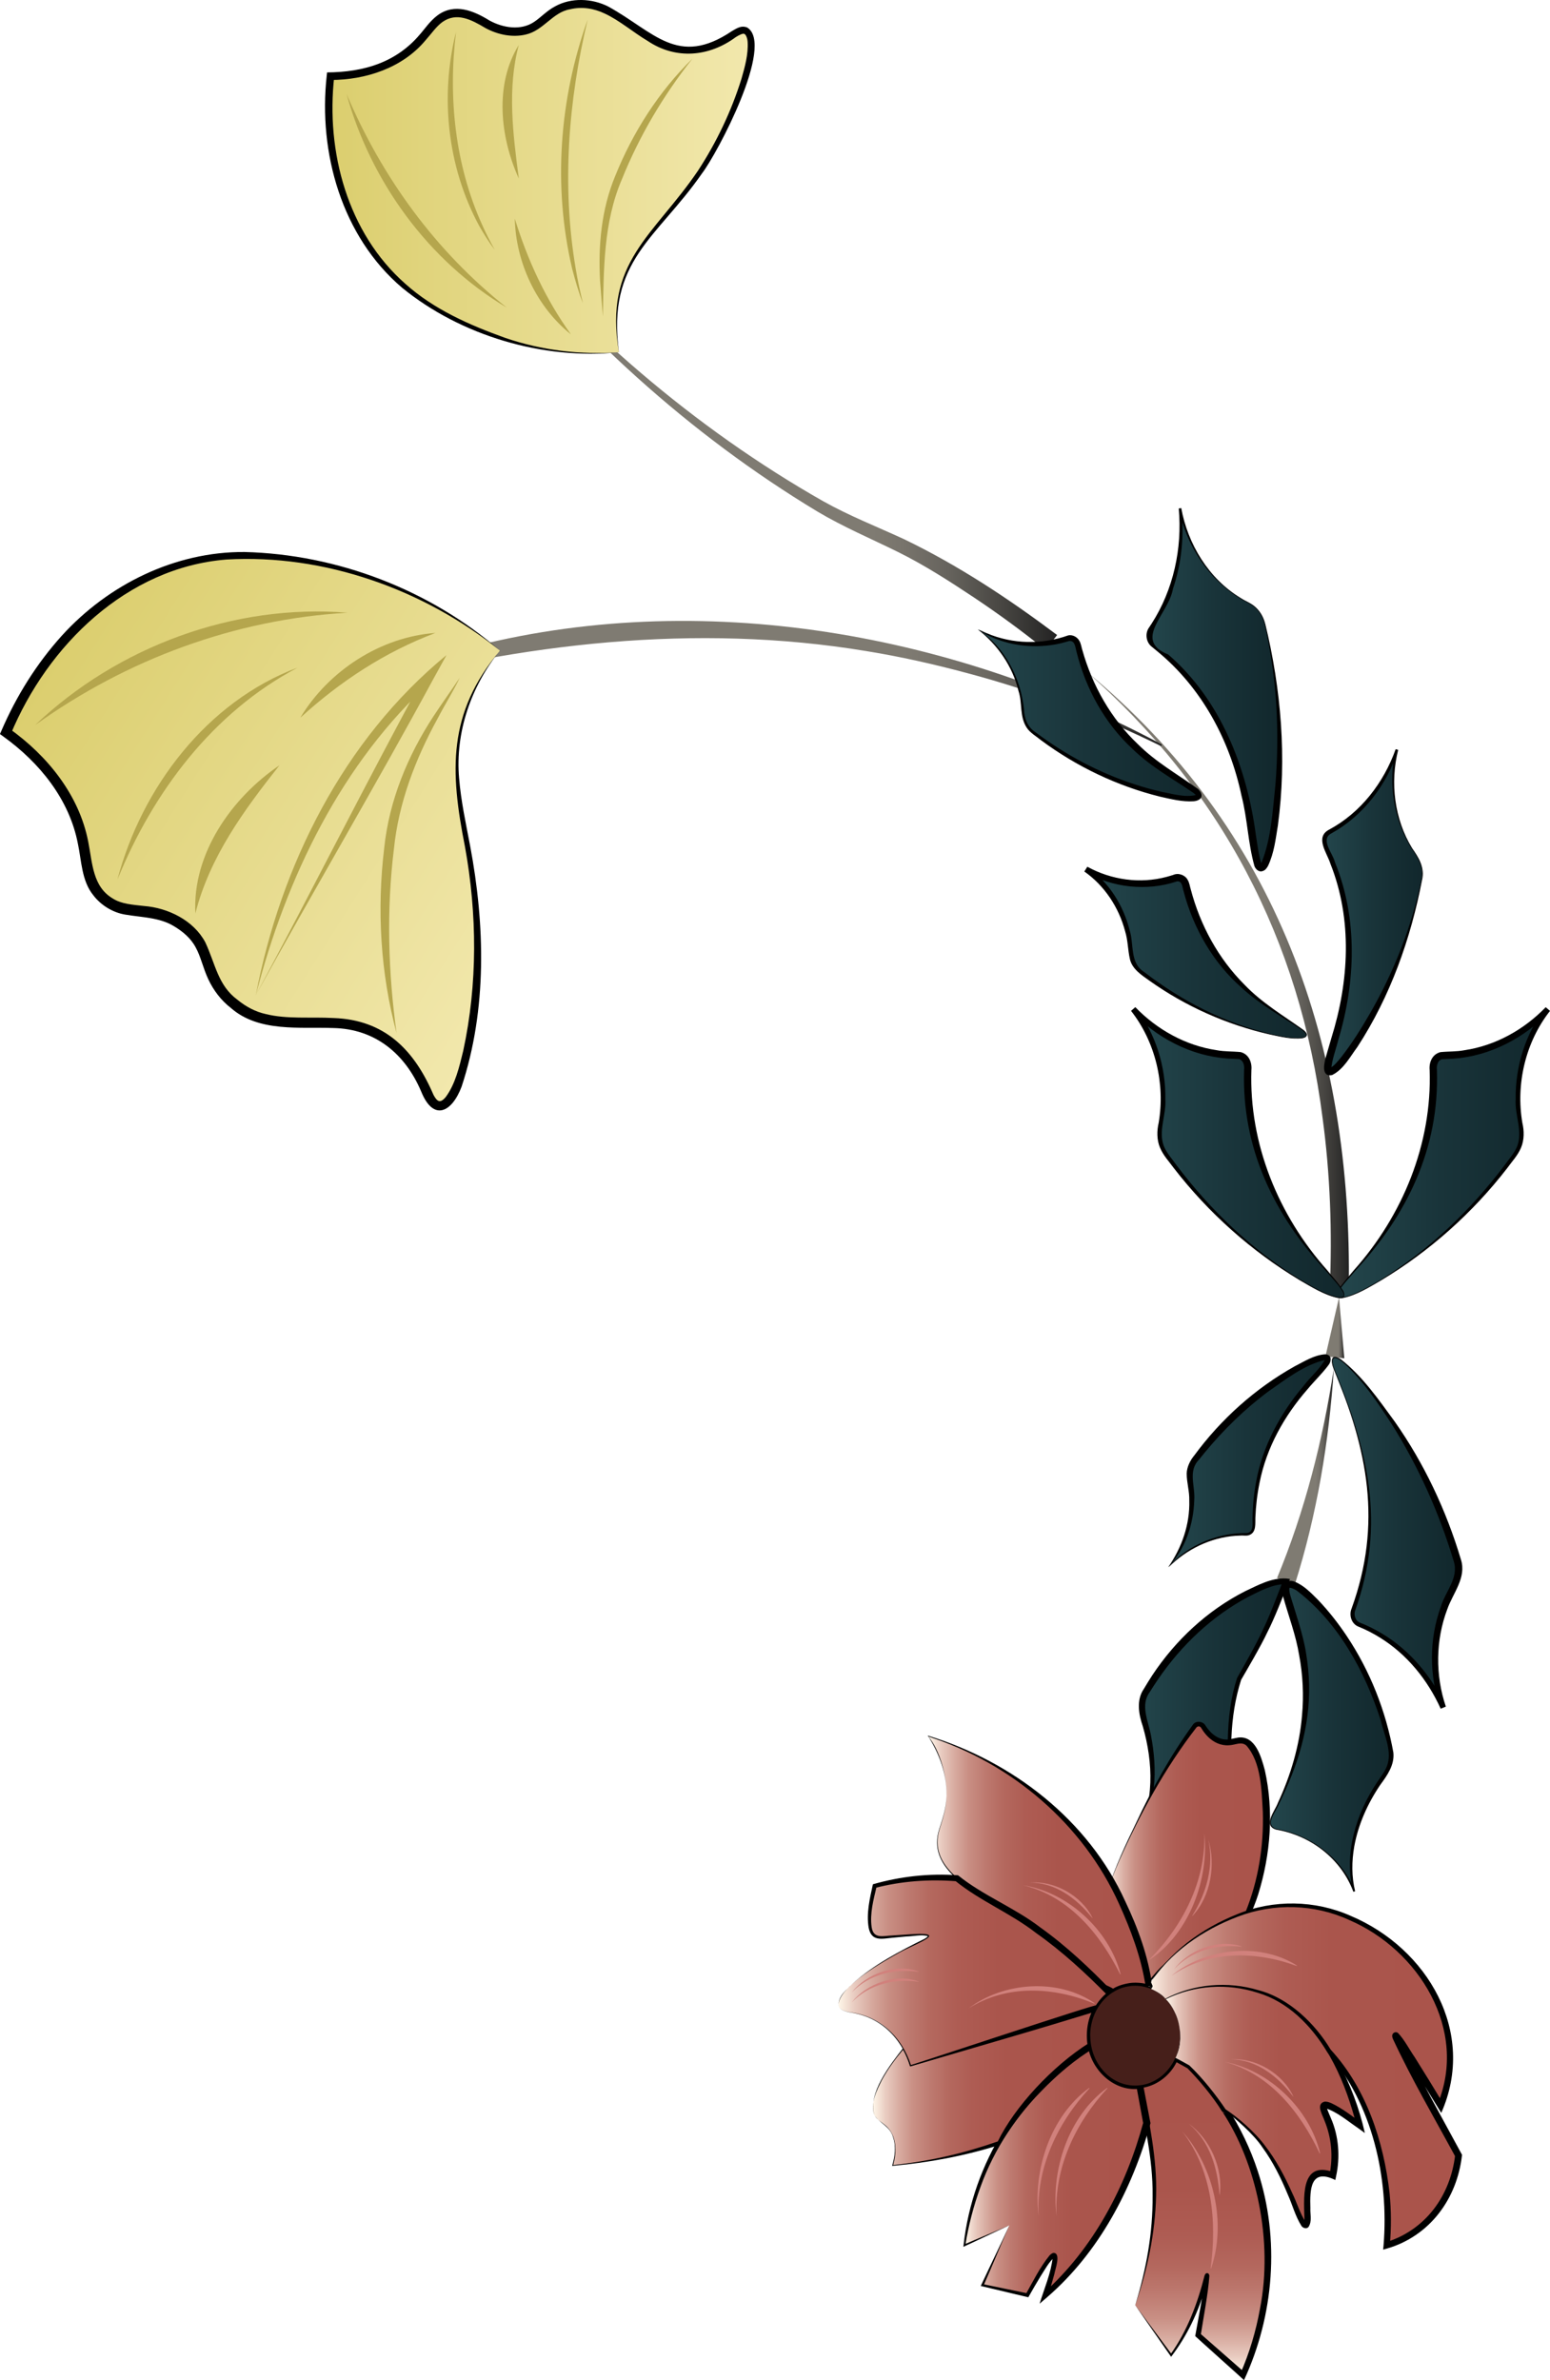 <?xml version="1.0" encoding="UTF-8"?><svg id="uuid-dc54fb01-4868-4be5-8a9e-7c18f8038934" xmlns="http://www.w3.org/2000/svg" xmlns:xlink="http://www.w3.org/1999/xlink" viewBox="0 0 355.05 544.96"><defs><style>.uuid-160816fe-ea25-421b-bc8e-a63d7db4a11b{fill:url(#uuid-53d0049a-1bfc-4103-86c8-34365e1c4fad);}.uuid-bb329105-f8d3-479f-b1aa-12e8f07e62e5{fill:#d1817c;}.uuid-b5f535d6-57ee-4e73-8ebf-9012971e8571{fill:url(#uuid-8f4a1d16-21c1-4f07-a41a-ca30d52a024a);}.uuid-49284105-7f17-45b4-bdbc-b956feee16b7{fill:url(#uuid-0f9d0c0d-f092-4e72-aed1-a985e4046316);}.uuid-8239919b-9650-4005-b3b2-dca8e3afb9b4{fill:url(#uuid-db4dbb10-2ac4-4f2d-b79d-672dc4f31e8f);}.uuid-2305e554-08ab-46e0-8e6b-f0667e2f6999{fill:url(#uuid-d4e4af4b-f91b-4c9e-8a49-67985cf3bc15);}.uuid-ddcaa5c6-28e1-4204-b38d-bc51beb9da5b{fill:url(#uuid-00695120-ac40-4641-8a91-4b3fb19882a8);}.uuid-4f1fcb73-acd1-43b9-9a51-7dffed613057{fill:#b5a64d;}.uuid-6b5f4665-8413-4759-a374-24dec17adb5b{fill:url(#uuid-1f02cdf7-9c33-46a1-a804-60b2a54e53ec);}.uuid-ebee8694-373d-438b-b423-f93cb016dc72{fill:url(#uuid-721cddf1-97aa-408a-91e1-546fb8b00370);}.uuid-1c4e0328-b80f-4ce9-a1e9-fc52bb0bd821{fill:url(#uuid-bac06ae7-ffae-43f3-ad8e-03a1155445c2);}.uuid-66f44040-2134-4cf0-bfa8-ece24959dced{fill:url(#uuid-791386aa-416b-4877-8186-c4504da04d6b);}.uuid-2afc7a77-0341-460b-97e0-1a19903bbf10{fill:url(#uuid-1254d439-9964-4366-aaf5-14c2708a806b);}.uuid-acf5c22b-096f-4871-8796-e4e5a6f6e6cd{fill:url(#uuid-3cda0e1a-1b71-4b5c-a3ef-551a7cce1678);}.uuid-59f8125f-0748-453c-bca1-87f675dbd6e6{fill:url(#uuid-16e11b0f-0367-4261-a4d6-1bc3cf25af85);}.uuid-dbdbf08e-1307-467b-9199-6a61751a70ff{fill:url(#uuid-9ee95ae1-59f6-4f58-a26d-90a1f2057104);}.uuid-43800244-bb00-49bf-ba88-c711f49871be{fill:#461f1a;}.uuid-fbb9c4a9-175d-46f3-b997-ddaf8233bf15{fill:url(#uuid-06ab22de-5001-430d-a0c3-fad5c86839b2);}.uuid-d410e3a4-5885-411d-9ddd-b3a39f1ab329{fill:url(#uuid-78367f8c-927d-4a84-a2ba-3f9c9f0a7003);}.uuid-cc61223a-f04b-460b-b598-e925084a1275{fill:url(#uuid-cc5cffd4-5a39-4fe6-8121-868b1d9b4eb8);}.uuid-59b31829-281d-483c-90fd-965c591ca6fa{fill:url(#uuid-76ec913c-9cc8-4a2c-b3b3-8a52e151ce6b);}.uuid-fc24eb8e-bc8f-43be-b43d-de9cc6b80a85{fill:#706958;}.uuid-5360bd6d-ed5d-4cc8-8121-f4bb303338d0{fill:url(#uuid-4b6452f9-da4b-4d8c-9297-119bc3848be0);}.uuid-163819fb-c7d8-4a9a-951b-1181af04d498{fill:url(#uuid-182f1115-9bf5-4839-8c7a-ddfba62f7db1);}.uuid-4e0ceaa6-1f7d-43bd-ad4e-d95e764ea8a9{fill:url(#uuid-779e1d6e-d00f-4be6-b405-6ec9ac901aee);}.uuid-5c449ac8-da12-4d28-bba7-eef5109069de{fill:url(#uuid-14059e6d-5e80-42f8-b325-428da2ec6479);}.uuid-840dc687-079f-460d-9795-42c52694d1c2{fill:url(#uuid-7db1c8c5-7b92-4030-8add-d96dde7b3949);}.uuid-e8cb67b0-2117-48d8-97d7-6461539b1ce7{fill:url(#uuid-c3c70ae6-c71b-4999-953e-aa23a53a741e);}.uuid-ea7a0cad-0344-4869-9b1f-7b35903b201d{fill:url(#uuid-b38a0fe6-fffd-4baf-8bd3-1fd98087ae91);}</style><linearGradient id="uuid-b38a0fe6-fffd-4baf-8bd3-1fd98087ae91" x1="311.21" y1="304.05" x2="315.52" y2="304.05" gradientTransform="translate(619.14) rotate(-180) scale(1 -1)" gradientUnits="userSpaceOnUse"><stop offset="0" stop-color="#232323"/><stop offset=".1" stop-color="#494743"/><stop offset=".19" stop-color="#66635d"/><stop offset=".27" stop-color="#78746c"/><stop offset=".32" stop-color="#7f7b72"/></linearGradient><linearGradient id="uuid-cc5cffd4-5a39-4fe6-8121-868b1d9b4eb8" x1="376.99" y1="98.89" x2="508.3" y2="98.89" xlink:href="#uuid-b38a0fe6-fffd-4baf-8bd3-1fd98087ae91"/><linearGradient id="uuid-182f1115-9bf5-4839-8c7a-ddfba62f7db1" x1="310.15" y1="224.44" x2="370.43" y2="224.44" xlink:href="#uuid-b38a0fe6-fffd-4baf-8bd3-1fd98087ae91"/><linearGradient id="uuid-7db1c8c5-7b92-4030-8add-d96dde7b3949" x1="313.59" y1="338.09" x2="326.61" y2="338.09" xlink:href="#uuid-b38a0fe6-fffd-4baf-8bd3-1fd98087ae91"/><linearGradient id="uuid-c3c70ae6-c71b-4999-953e-aa23a53a741e" x1="447.07" y1="99.02" x2="543.82" y2="99.02" gradientTransform="translate(619.14 139.91) rotate(-180)" gradientUnits="userSpaceOnUse"><stop offset="0" stop-color="#f2e8ad"/><stop offset="1" stop-color="#dbce6e"/></linearGradient><linearGradient id="uuid-3cda0e1a-1b71-4b5c-a3ef-551a7cce1678" x1="352.97" y1="156.5" x2="537.95" y2="156.5" xlink:href="#uuid-b38a0fe6-fffd-4baf-8bd3-1fd98087ae91"/><linearGradient id="uuid-721cddf1-97aa-408a-91e1-546fb8b00370" x1="326.02" y1="157.53" x2="355.98" y2="157.53" gradientTransform="translate(619.14) rotate(-180) scale(1 -1)" gradientUnits="userSpaceOnUse"><stop offset="0" stop-color="#11272c"/><stop offset=".51" stop-color="#19343a"/><stop offset=".69" stop-color="#1d3b41"/><stop offset="1" stop-color="#23464c"/></linearGradient><linearGradient id="uuid-78367f8c-927d-4a84-a2ba-3f9c9f0a7003" x1="293.32" y1="208.5" x2="315.78" y2="208.5" xlink:href="#uuid-721cddf1-97aa-408a-91e1-546fb8b00370"/><linearGradient id="uuid-1f02cdf7-9c33-46a1-a804-60b2a54e53ec" x1="264.59" y1="264.11" x2="312.89" y2="264.11" xlink:href="#uuid-721cddf1-97aa-408a-91e1-546fb8b00370"/><linearGradient id="uuid-0f9d0c0d-f092-4e72-aed1-a985e4046316" x1="311.25" y1="264.11" x2="359.54" y2="264.11" xlink:href="#uuid-721cddf1-97aa-408a-91e1-546fb8b00370"/><linearGradient id="uuid-d4e4af4b-f91b-4c9e-8a49-67985cf3bc15" x1="319.86" y1="218.37" x2="370.38" y2="218.37" xlink:href="#uuid-721cddf1-97aa-408a-91e1-546fb8b00370"/><linearGradient id="uuid-bac06ae7-ffae-43f3-ad8e-03a1155445c2" x1="344.56" y1="163.51" x2="395.08" y2="163.51" xlink:href="#uuid-721cddf1-97aa-408a-91e1-546fb8b00370"/><linearGradient id="uuid-4b6452f9-da4b-4d8c-9297-119bc3848be0" x1="285.04" y1="350.87" x2="313.97" y2="350.87" xlink:href="#uuid-721cddf1-97aa-408a-91e1-546fb8b00370"/><linearGradient id="uuid-76ec913c-9cc8-4a2c-b3b3-8a52e151ce6b" x1="314.96" y1="334.72" x2="351.45" y2="334.72" xlink:href="#uuid-721cddf1-97aa-408a-91e1-546fb8b00370"/><linearGradient id="uuid-8f4a1d16-21c1-4f07-a41a-ca30d52a024a" x1="324.58" y1="391.27" x2="358.95" y2="391.27" xlink:href="#uuid-721cddf1-97aa-408a-91e1-546fb8b00370"/><linearGradient id="uuid-06ab22de-5001-430d-a0c3-fad5c86839b2" x1="300.44" y1="397.91" x2="328.14" y2="397.91" xlink:href="#uuid-721cddf1-97aa-408a-91e1-546fb8b00370"/><linearGradient id="uuid-779e1d6e-d00f-4be6-b405-6ec9ac901aee" x1="343.9" y1="471.21" x2="343.9" y2="543.8" gradientTransform="translate(619.14) rotate(-180) scale(1 -1)" gradientUnits="userSpaceOnUse"><stop offset="0" stop-color="#aa544b"/><stop offset=".41" stop-color="#aa554c"/><stop offset=".56" stop-color="#ae5c53"/><stop offset=".66" stop-color="#b4685e"/><stop offset=".74" stop-color="#bd796f"/><stop offset=".82" stop-color="#c98f84"/><stop offset=".88" stop-color="#d7aa9f"/><stop offset=".94" stop-color="#e8cabf"/><stop offset=".99" stop-color="#fbefe2"/><stop offset="1" stop-color="#fff6e9"/></linearGradient><linearGradient id="uuid-db4dbb10-2ac4-4f2d-b79d-672dc4f31e8f" x1="356.43" y1="496.96" x2="398.21" y2="496.96" xlink:href="#uuid-779e1d6e-d00f-4be6-b405-6ec9ac901aee"/><linearGradient id="uuid-14059e6d-5e80-42f8-b325-428da2ec6479" x1="367.57" y1="477.69" x2="419.19" y2="477.69" xlink:href="#uuid-779e1d6e-d00f-4be6-b405-6ec9ac901aee"/><linearGradient id="uuid-16e11b0f-0367-4261-a4d6-1bc3cf25af85" x1="329.04" y1="424.82" x2="365.78" y2="424.82" xlink:href="#uuid-779e1d6e-d00f-4be6-b405-6ec9ac901aee"/><linearGradient id="uuid-1254d439-9964-4366-aaf5-14c2708a806b" x1="355.98" y1="426.84" x2="406.44" y2="426.84" xlink:href="#uuid-779e1d6e-d00f-4be6-b405-6ec9ac901aee"/><linearGradient id="uuid-9ee95ae1-59f6-4f58-a26d-90a1f2057104" x1="307.66" y1="482.09" x2="352.15" y2="482.09" xlink:href="#uuid-779e1d6e-d00f-4be6-b405-6ec9ac901aee"/><linearGradient id="uuid-00695120-ac40-4641-8a91-4b3fb19882a8" x1="285.03" y1="475.15" x2="355.98" y2="475.15" xlink:href="#uuid-779e1d6e-d00f-4be6-b405-6ec9ac901aee"/><linearGradient id="uuid-53d0049a-1bfc-4103-86c8-34365e1c4fad" x1="364.77" y1="451.42" x2="427.07" y2="451.42" xlink:href="#uuid-779e1d6e-d00f-4be6-b405-6ec9ac901aee"/><linearGradient id="uuid-791386aa-416b-4877-8186-c4504da04d6b" x1="241.95" y1="687.33" x2="373.8" y2="687.33" gradientTransform="translate(697.38 -236.7) rotate(-147.75) scale(1 -1)" xlink:href="#uuid-c3c70ae6-c71b-4999-953e-aa23a53a741e"/></defs><g id="uuid-c959a3b2-e9f7-4a02-be7d-a882498c0275"><g><g><polygon class="uuid-ea7a0cad-0344-4869-9b1f-7b35903b201d" points="307.93 311 306.72 297.09 303.61 310.56 307.93 311 307.93 311"/><path class="uuid-cc61223a-f04b-460b-b598-e925084a1275" d="m242.15,145.4c-11.05-8.29-22.63-15.96-35.09-21.96-6.24-2.88-12.53-5.33-18.5-8.68-29.68-16.86-55.85-39.63-77.72-65.8,21.27,26.86,46.98,50.43,76.39,68.16,5.89,3.51,12.31,6.23,18.42,9.24,6.05,2.99,11.74,6.65,17.42,10.42,5.65,3.77,11.13,7.77,16.4,12.03,0,0,2.68-3.41,2.68-3.41h0Z"/><path class="uuid-163819fb-c7d8-4a9a-951b-1181af04d498" d="m308.95,295.26c.91-55.77-16.37-105.56-60.24-141.64,30.93,27.05,49.05,61.55,54.23,102.26,1.77,13,2.23,26.16,1.67,39.25,0,0,4.34.14,4.34.14h0Z"/><path class="uuid-840dc687-079f-460d-9795-42c52694d1c2" d="m296.59,362.82c5.12-16.14,7.83-32.8,8.95-49.46-2.55,16.49-6.69,32.74-13.02,47.96l4.07,1.5h0Z"/></g><g><path class="uuid-e8cb67b0-2117-48d8-97d7-6461539b1ce7" d="m141.78,80.63c-.44-2.67-.9-7.08,0-12.23,2.49-14.19,12.47-17.46,22.02-34.66,5.87-10.57,10.25-24,7.34-26.5-1.86-1.59-4.62,3.01-11.01,4.08-12.36,2.06-18.01-12.48-29.37-10.19-6.28,1.26-6.47,6.1-12.85,6.12-6.77.02-9.16-5.42-14.68-4.08-4.05.98-4.75,4.39-9.18,8.15-3.34,2.84-8.91,5.97-18.35,6.12-.61,5.6-1.66,21.69,7.34,36.7,8.66,14.44,21.53,19.4,29.37,22.42,12.25,4.72,23.02,4.65,29.37,4.08Z"/><path d="m141.78,80.63c-17.23,1.86-36.24-3.76-49.68-14.75-13.81-11.74-19.22-30.92-17.26-48.54,0,0,.08-.76.08-.76,4.09-.03,8.22-.57,12-2.06,3.54-1.38,6.69-3.61,9.15-6.51,1.27-1.42,2.34-3.12,4.13-4.48,3.95-2.94,8.39-1.02,11.93,1.17,3.13,1.71,7.21,2.36,10.24.3,1.48-.98,2.88-2.54,4.79-3.55,3.73-2.05,8.44-1.83,12.16.04,10.5,5.78,15.91,14.01,28.35,5.62,1.04-.58,2.09-1.37,3.49-.81,6.34,3.91-6.79,28.76-10.36,33.41-10.33,14.88-21.87,19.94-19.01,40.92h0Zm0,0c-3.54-20.71,7.98-26.62,18.1-41.54,4.26-6.52,7.66-13.65,9.97-21.07.78-2.73,1.57-5.57,1.41-8.39-.05-.86-.38-1.74-.78-1.87-.25-.18-1.18.25-1.96.75-6.08,4.51-13.72,5.18-20.12.89-3.45-2.06-6.44-4.69-9.84-6.28-2.53-1.22-5.29-1.65-8-.99-3.95.66-6.09,4.88-10.13,5.78-3.12.74-6.48,0-9.2-1.47-3.22-1.92-6.62-3.75-9.93-1.37-1.38,1.01-2.5,2.67-3.84,4.17-5.27,6.33-13.73,9.08-21.75,9.07,0,0,.85-.77.85-.77-1.94,17.15,3.05,35.81,16.31,47.46,6.51,5.84,14.69,9.44,22.93,12.39,8.3,2.83,17.19,3.9,25.98,3.26h0Z"/></g><path class="uuid-4f1fcb73-acd1-43b9-9a51-7dffed613057" d="m130.77,76.55c-5.81-8.09-9.93-17-12.85-26.5.22,10.03,4.98,20.2,12.85,26.5h0Z"/><path class="uuid-4f1fcb73-acd1-43b9-9a51-7dffed613057" d="m118.84,40.87c-1.32-10.04-2.69-20.65,0-30.58-5.63,9.11-4.27,21.18,0,30.58h0Z"/><path class="uuid-4f1fcb73-acd1-43b9-9a51-7dffed613057" d="m104.48,7.24c-3.75,14.77-2,31.05,5.29,44.48,1.09,1.89,2.23,3.75,3.55,5.47-1.05-1.9-2.05-3.81-2.91-5.79-6.21-13.75-7.79-29.26-5.94-44.16h0Z"/><path class="uuid-4f1fcb73-acd1-43b9-9a51-7dffed613057" d="m134.62,4.48c-6.5,18.14-7.99,38.25-3.56,57.05.7,2.67,1.46,5.32,2.46,7.88-.64-2.67-1.24-5.35-1.67-8.05-3.19-18.88-1.67-38.33,2.77-56.88h0Z"/><path class="uuid-4f1fcb73-acd1-43b9-9a51-7dffed613057" d="m158.63,13.41c-7.75,7.57-13.7,16.92-17.74,26.96-3.14,7.61-3.9,15.92-3.43,24.05,0,0,.64,8.06.64,8.06.19-10.65.09-21.54,4.37-31.47,4-9.92,9.51-19.21,16.15-27.59h0Z"/><path class="uuid-4f1fcb73-acd1-43b9-9a51-7dffed613057" d="m79.38,21.51c5.54,20.05,18.76,38.25,36.71,48.93-16.34-12.93-28.58-29.8-36.71-48.93h0Z"/><path class="uuid-acf5c22b-096f-4871-8796-e4e5a6f6e6cd" d="m266.16,170.47c-48.87-26.23-108.49-36.4-162.42-21.2-7.71,2.13-15.24,4.84-22.56,8l.14.39c38.06-10.34,77.99-15.07,117.09-8.59,7.8,1.26,15.51,3,23.15,5.05,15.28,4.06,30.17,9.72,44.41,16.72l.19-.37h0Z"/><g><g><path class="uuid-ebee8694-373d-438b-b423-f93cb016dc72" d="m289.74,142.84c-.51-2.14-1.86-3.88-3.67-4.8-2.7-1.36-6.33-3.77-9.59-7.94-4.19-5.37-5.63-10.97-6.17-13.71.37,3.66.62,10.53-2.06,18.29-1.34,3.9-3.07,7-4.65,9.33-.79,1.17-.52,2.82.55,3.66,4.64,3.65,10.07,9.01,14.39,16.72,9.3,16.61,7.94,34.3,10.29,34.28,1.81-.01,3.59-10.52,4.12-20.57.76-14.51-1.17-26.67-3.21-35.26Z"/><path d="m289.82,142.82c3.65,15,4.97,30.77,2.9,46.17-.53,3.19-.84,6.23-2.26,9.27-.33.53-.55.99-1.34,1.22-.8.21-1.51-.47-1.77-1.17-1.49-5.31-1.59-10.78-2.96-16.1-2.68-12.73-9.13-24.73-19.26-33.06-.28-.23-1.07-.88-1.34-1.1-1.28-1.03-1.54-3.02-.6-4.35,0,0,.63-.95.63-.95,4.97-7.74,7.02-17.18,6.19-26.33,0,0,.57-.08.57-.08,1.51,8.26,6.28,16.13,13.55,20.54,1.16.78,2.57,1.23,3.6,2.26,1.04.99,1.74,2.3,2.08,3.69h0Zm-.16.04c-.33-1.36-1.02-2.64-2.03-3.61-.99-1-2.39-1.45-3.57-2.24-7.33-4.47-12.32-12.19-14.03-20.57,0,0,.57-.08.57-.08.69,6.18.09,12.54-1.92,18.46-1,5.84-9.33,11.69-1.08,15.04,11.98,10.34,17.98,25.8,20.05,41.16.36,2.19.68,5.09,1.33,6.83-.08-.05-.17-.02-.22-.02-.19.12.13-.13.24-.39,2.22-5.52,2.53-11.91,3.16-17.83.98-12.24.3-24.7-2.49-36.75h0Z"/></g><g><path class="uuid-d410e3a4-5885-411d-9ddd-b3a39f1ab329" d="m325.67,201.42c.38-1.93-.04-3.92-1.15-5.47-1.64-2.31-3.64-5.87-4.69-10.65-1.35-6.16-.44-11.26.14-13.68-1.05,3.07-3.39,8.64-8.36,13.58-2.5,2.48-5.01,4.16-7.12,5.29-1.06.57-1.45,2-.91,3.16,2.34,5,4.68,11.72,5.27,19.8,1.27,17.4-6.32,30.82-4.44,31.88,1.44.81,6.72-6.72,10.83-14.46,5.94-11.17,8.88-21.69,10.42-29.44Z"/><path d="m325.75,201.44c-2.58,13.44-7.27,26.7-14.81,38.26-1.71,2.29-3.15,5.15-5.83,6.46-2.67.48-1.72-3.1-1.29-4.53,0,0,1.15-3.96,1.15-3.96,4.05-12.93,4.86-27.11-.21-39.88-.78-2.53-3.7-6.14-.21-7.89,7.18-3.88,12.43-10.72,15.15-18.37,0,0,.57.17.57.17-1.89,7.5-.87,15.84,3.19,22.49,1.49,2.09,2.96,4.54,2.29,7.26h0Zm-.16-.03c.65-2.7-.78-5.03-2.27-7.14-1.35-2.24-2.42-4.64-3.16-7.15-1.47-5.02-1.64-10.43-.47-15.56,0,0,.57.17.57.17-2.55,7.88-7.91,15-15.23,19.05-2.75,1.37.29,4.6.75,6.62,5.29,12.93,4.74,27.51.77,40.72-.38,1.61-1.6,4.99-1.57,6.59,0,.1.03-.01-.12-.1-.14-.09-.26-.05-.2-.06.99-.5,1.81-1.6,2.55-2.48,2.5-3.19,4.66-6.66,6.69-10.18,5.41-9.44,9.49-19.73,11.69-30.46h0Z"/></g><g><path class="uuid-6b5f4665-8413-4759-a374-24dec17adb5b" d="m306.35,296.84c.08.11.21.21.37.25,2.02.64,9.94-3.77,16.92-8.91,10.91-8.02,18.52-17.03,23.5-24,1.23-1.74,1.67-3.98,1.26-6.13-.64-3.22-1.09-7.91-.02-13.28,1.36-6.95,4.53-11.59,6.17-13.71-2.41,2.51-7.22,6.86-14.4,9.12-3.62,1.14-6.89,1.46-9.51,1.46-1.32,0-2.35,1.23-2.33,2.7.16,6.31-.45,14.35-3.42,22.81-5.35,15.2-15.66,24.25-18.11,28.04v.02c-.49.73-.66,1.28-.43,1.62Z"/><path d="m306.28,296.89c-.33-.61.12-1.22.42-1.73.81-1.31,2.3-2.95,3.42-4.32,11.19-12.54,17.93-28.95,17.36-45.84-.17-1.72.57-3.61,2.46-4.1,2-.2,3.59-.08,5.52-.44,7.06-1.05,13.63-4.69,18.61-9.85,0,0,.98.85.98.85-5.6,7.12-7.86,16.71-6.33,25.64.42,1.77.46,3.9-.31,5.69-.76,1.8-2.06,3.13-3.16,4.67-7.92,10.24-17.74,19-28.83,25.66-2.78,1.6-5.59,3.4-8.77,4.07-.46.04-1.04.12-1.37-.31h0Zm.13-.09c.27.34.81.28,1.21.24,3.15-.68,5.94-2.47,8.7-4.05,10.98-6.76,20.46-15.79,28.22-26.05,1.02-1.45,2.33-2.86,2.99-4.48,1.33-3.47-.58-7.15-.34-10.76-.12-7.49,2.24-15.04,6.83-21.02,0,0,.98.85.98.85-5.69,6.09-13.66,10.28-22.09,10.87-.74.06-1.98.08-2.59.13-1.03.25-1.29,1.52-1.17,2.47.58,17.9-6.81,33.19-18.8,46.08-1.16,1.35-2.64,2.92-3.49,4.22-.27.43-.7,1.02-.45,1.52h0Z"/></g><g><path class="uuid-49284105-7f17-45b4-bdbc-b956feee16b7" d="m307.79,296.84c-.08.11-.21.21-.37.25-2.02.64-9.94-3.77-16.92-8.91-10.91-8.02-18.52-17.03-23.5-24-1.23-1.74-1.67-3.98-1.26-6.13.64-3.22,1.09-7.91.02-13.28-1.36-6.95-4.53-11.59-6.17-13.71,2.41,2.51,7.22,6.86,14.4,9.12,3.62,1.14,6.89,1.46,9.51,1.46,1.32,0,2.35,1.23,2.33,2.7-.16,6.31.45,14.35,3.42,22.81,5.35,15.2,15.66,24.25,18.11,28.04v.02c.49.73.66,1.28.43,1.62Z"/><path d="m307.72,296.79c.25-.5-.17-1.08-.45-1.52-.84-1.29-2.33-2.87-3.49-4.22-11.98-12.89-19.38-28.17-18.8-46.07.11-.98-.14-2.21-1.17-2.48-.61-.06-1.86-.07-2.59-.13-8.43-.59-16.39-4.78-22.09-10.87,0,0,.98-.85.98-.85,4.59,5.99,6.95,13.54,6.83,21.02.24,3.61-1.67,7.29-.34,10.76.66,1.62,1.97,3.03,2.99,4.48,7.76,10.26,17.24,19.29,28.22,26.05,2.76,1.59,5.56,3.38,8.7,4.05.4.04.94.11,1.21-.24h0Zm.13.09c-.33.42-.9.35-1.37.31-3.18-.68-5.98-2.48-8.77-4.08-11.09-6.66-20.91-15.42-28.83-25.66-1.11-1.54-2.41-2.87-3.16-4.67-.77-1.79-.73-3.92-.31-5.69,1.52-8.93-.73-18.52-6.33-25.64,0,0,.98-.85.98-.85,4.98,5.16,11.55,8.8,18.61,9.85,1.93.36,3.53.24,5.52.44,1.89.48,2.63,2.38,2.46,4.1-.57,16.89,6.18,33.3,17.36,45.84,1.15,1.44,2.48,2.79,3.43,4.37.19.19.75,1.17.4,1.67h0Z"/></g><g><path class="uuid-2305e554-08ab-46e0-8e6b-f0667e2f6999" d="m299.25,237.1c-.04.11-.12.21-.23.29-1.41,1-8.39-.35-14.79-2.51-10.01-3.36-17.7-8.32-22.95-12.38-1.3-1.02-2.1-2.62-2.23-4.37-.18-2.63-.8-6.33-2.73-10.17-2.48-4.97-5.86-7.72-7.56-8.93,2.36,1.31,6.95,3.41,12.91,3.31,3.01-.05,5.58-.64,7.58-1.3,1.01-.34,2.05.35,2.34,1.47,1.18,4.87,3.31,10.87,7.33,16.59,7.24,10.27,17,14.58,19.66,16.86v.02c.53.43.77.81.67,1.13Z"/><path d="m299.17,237.08c.09-.4-.35-.77-.68-1.05v-.03s-.01-.02-.01-.02c-4.49-2.99-9.88-5.96-14.04-9.81-6.56-5.73-11.09-13.65-13.31-22.06-.34-1.1-.31-2.39-1.49-2.32-6.97,2.35-14.88,1.46-21.19-2.19,0,0,.69-1.09.69-1.09,4.83,3.48,8.19,8.76,9.61,14.46,1.06,3.26-.01,7.5,3.33,9.58,8.52,6.58,18.32,11.62,28.82,14.16,2.44.5,4.95,1.16,7.45.86.31-.07.71-.17.83-.47h0Zm.15.05c-.16.39-.59.5-.95.58-2.53.32-5.06-.35-7.52-.86-9.87-2.25-19.31-6.44-27.57-12.32-1.76-1.25-3.94-2.64-4.46-4.92-.49-2.17-.44-4.28-1.1-6.4-1.44-5.46-4.73-10.45-9.34-13.67,0,0,.69-1.09.69-1.09,5.52,3.04,12.1,3.94,18.16,2.32.34-.08,1.17-.34,1.5-.44,1.19-.55,2.7.01,3.29,1.07.46.73.52,1.55.75,2.26,2.16,8.18,6.29,15.8,12.32,21.82,3.97,4.16,8.91,7.06,13.56,10.39.15.16.86.7.68,1.25h0Z"/></g><g><path class="uuid-1c4e0328-b80f-4ce9-a1e9-fc52bb0bd821" d="m224.06,144.16c1.71,1.21,5.1,3.95,7.57,8.94,1.93,3.84,2.55,7.54,2.72,10.17.14,1.74.93,3.36,2.24,4.37,5.25,4.07,12.94,9.03,22.94,12.39,6.4,2.15,13.38,3.52,14.8,2.51.12-.07.19-.18.23-.3.1-.32-.14-.69-.66-1.12v-.02c-2.68-2.29-12.43-6.58-19.67-16.85-2.49-3.57-4.26-7.2-5.51-10.63-.78-2.1-1.38-4.11-1.81-5.97-.29-1.14-1.34-1.83-2.35-1.49-1.09.37-2.35.71-3.75.94-1.17.21-2.45.34-3.83.37-5.97.09-10.56-1.99-12.92-3.31Z"/><path d="m223.99,144.12c.53.14,1.54.68,2.05.87,5.88,2.5,12.65,2.65,18.65.49,1.01-.21,2.02.37,2.5,1.15.44.68.51,1.53.74,2.22,2.29,8.12,6.56,15.71,12.71,21.53,4.07,4.08,9.03,6.86,13.7,10.21l.23.19v.31s0,.02,0,.02c0,0-.23-.5-.23-.5.55.42,1.24,1.33.71,2.12-.08.14-.23.28-.39.37,0,0,.06-.04.06-.04-.49.29-.93.37-1.33.4-2.6.16-5.15-.49-7.65-1.05-9.82-2.43-19.11-6.88-27.23-12.89-1-.83-2.6-1.76-3.31-2.89-1.7-2.54-.97-5.66-1.9-8.43-1.35-5.62-4.76-10.56-9.3-14.07h0Zm.14.09c6.03,3.91,9.67,11.06,10.43,18.13.06,2.16.81,4.14,2.64,5.33,1.67,1.24,3.54,2.56,5.29,3.66,7.22,4.6,15.18,8.02,23.52,9.95,2.5.47,5.51,1.38,7.96.74,0,0,.07-.04.07-.04-.03.01-.08.06-.09.07-.01.03.01-.04,0,.02-.01.06.01.08-.02.02-.07-.16-.47-.49-.67-.64,0,0,0-.31,0-.31,0,0,0-.02,0-.02,0,0,.23.5.23.5-4.68-3.2-9.83-6.03-13.96-10.04-6.46-5.92-10.83-13.89-12.94-22.35-.31-1.16-.34-2.56-1.66-2.47-1.36.41-2.77.77-4.18.95-5.69.8-11.8-.32-16.6-3.49h0Z"/></g><g><path class="uuid-5360bd6d-ed5d-4cc8-8121-f4bb303338d0" d="m305.55,313.37c1.61,5.03,7.86,17.01,8.21,32.46.21,9.1-1.69,16.87-3.77,22.76-.49,1.35.1,2.9,1.34,3.38,2.47.98,5.45,2.54,8.5,4.96,6.07,4.87,9.26,10.77,10.76,14.03-.91-2.61-2.47-8.18-1.63-15.22.66-5.46,2.51-9.69,4.1-12.48,1.07-1.87,1.34-4.14.7-6.24-2.55-8.43-6.93-19.77-14.73-31.43-5.04-7.57-11.22-14.81-13.25-14.81-.12,0-.25.05-.35.11-.41.3-.31,1.14.12,2.47Z"/><path d="m305.47,313.39c-.7-1.79-.63-3.65,1.64-2.18,5,3.88,8.66,9.22,12.38,14.29,6.73,9.58,11.78,20.29,15.14,31.52,1.37,4.18-1.81,7.73-3.1,11.41-2.69,7.08-2.78,15.12-.34,22.32l-1.18.48c-2.99-6.62-7.77-12.51-13.98-16.32-1.55-.96-3.17-1.79-4.85-2.47-1.62-.62-2.21-2.63-1.59-4.11,7.08-19.51,3.7-36.37-4.12-54.93h0Zm.15-.05c7.74,18.63,11.86,35.54,4.84,55.3-.44,1.06-.02,2.49,1.07,2.89,1.75.69,3.43,1.53,5.03,2.49,6.46,3.87,11.45,9.9,14.6,16.68,0,0-1.18.48-1.18.48-2.62-7.45-2.66-15.82.06-23.29,1.04-3.52,4.17-6.58,2.96-10.42-3.31-11.04-8.09-21.69-14.25-31.47-3.15-4.83-6.43-9.71-10.66-13.68-2.01-1.83-3.56-2.19-2.47,1.02h0Z"/></g><g><path class="uuid-59b31829-281d-483c-90fd-965c591ca6fa" d="m267.68,358.71c1.81-1.83,5.41-4.94,10.76-6.49,2.68-.78,5.08-.96,7.02-.91.97.02,1.75-.87,1.75-1.94-.04-4.66.51-10.58,2.82-16.78,4.98-13.33,15.1-20.05,14.08-21.6-.78-1.21-7.22,2.13-12.86,6.1-8.15,5.74-13.89,12.27-17.66,17.33-.93,1.26-1.3,2.9-1.01,4.5.43,2.38.7,5.83-.14,9.78-1.11,5.1-3.5,8.48-4.75,10.01Z"/><path d="m267.63,358.77c3.09-4.44,4.96-9.8,4.79-15.24.06-2.12-.59-4.02-.59-6.16.04-1.47.8-3.01,1.7-4.08,6.12-8.34,14-15.4,23.04-20.46,2.21-1.12,4.4-2.56,6.96-2.75,1.68.07,1.46,1.68.75,2.52-1.45,1.94-3.21,3.6-4.75,5.46-5.34,6.11-9.42,13.38-11,21.39-.55,2.65-.86,5.35-.97,8.06-.05,1.33.24,3.28-1.32,3.93-.67.3-1.47.07-2.14.15-5.78.12-11.39,2.59-15.62,6.49-.22.2-.6.59-.85.71h0Zm.11-.12c3.62-4.05,8.9-6.65,14.28-7.42.99-.13,2.09-.21,3.1-.21.37,0,.63.01.89-.11,1.24-.52.84-2.4.9-3.42.05-2.75.31-5.5.82-8.21,1.48-8.17,5.56-15.7,10.9-22,1.54-2.04,3.72-3.81,4.9-6.04-.02-.02.02.12.08.15.06.03-.02,0-.13,0-4.79,1.13-8.93,4.42-12.93,7.19-5.42,4.03-10.28,8.79-14.59,14,0,0-1.27,1.58-1.27,1.58-2.66,2.65-.86,6.11-1.13,9.36-.17,5.46-2.05,11.15-5.82,15.11h0Z"/></g><g><path class="uuid-b5f535d6-57ee-4e73-8ebf-9012971e8571" d="m260.19,420.52c1.58-1.78,4.59-4.53,9.34-5.81.86-.23,1.77-.41,2.74-.53,3.19-.41,6.17-.02,8.62.57,1.21.3,2-.75,1.75-2.29-1.03-6.61-1.63-14.86-.08-23.02.33-1.78.76-3.45,1.26-5.01v-.02c1.28-2.26,2.28-4,2.96-5.19,1.69-2.99,3.31-6.29,4.88-9.85,1.01-2.33,1.98-4.75,2.9-7.31-2.51-.41-8.56,2.29-13.83,5.76-8.99,5.97-14.78,13.67-18.4,19.82-.88,1.53-.99,3.77-.29,6.1,1.05,3.5,2.14,8.46,1.93,13.85-.29,6.93-2.55,11.06-3.79,12.91Z"/><path d="m260.14,420.58c4.4-7.66,4.01-17.03,1.64-25.3-.93-2.69-1.55-6.02.24-8.6.6-1,1.27-2.11,1.91-3.08,5.33-8.06,12.65-14.89,21.3-19.28,2.98-1.39,6.02-3.11,9.43-2.9,0,0,.83.11.83.11,0,0-.31.77-.31.77-1.4,3.43-3.22,8.22-4.9,11.48-1.36,2.94-4.84,8.88-5.98,10.83-2.75,8.59-2.68,17.87-1.51,26.76.15,1.12.53,2.62-.61,3.46-.6.44-1.38.21-1.86.08-7.3-1.83-15.02.12-20.18,5.68h0Zm.1-.13c4.3-5.4,11.84-7.45,18.51-6.38,1.44.11,3.6,1.34,3.64-.99-1.51-9.38-1.85-20.31.99-28.9,1.77-3.14,4.38-7.68,5.85-10.91,1.63-3.27,3.34-7.96,4.7-11.42,0,0,.52.88.52.88-2.84-.08-5.95,1.61-8.53,2.9-8.34,4.43-15.33,11.09-20.65,18.87-.65.93-1.32,2-1.93,2.96-2.17,2.94-.31,6.61.29,9.82,1.51,7.69,1.4,16.63-3.38,23.16h0Z"/></g><g><path class="uuid-fbb9c4a9-175d-46f3-b997-ddaf8233bf15" d="m292.29,418.83c2.51.48,5.49,1.37,8.4,3.09,5.8,3.43,8.38,8.37,9.51,11.15-.6-2.29-1.44-7.2.49-13.92,1.5-5.21,4.12-9.49,6.24-12.37,1.4-1.94,2.04-4.11,1.67-5.97-1.5-7.41-4.57-17.19-11.21-26.65-4.16-5.9-9.45-11.31-11.77-11.41-.29-.02-.51.02-.7.16-.49.37-.49,1.17-.21,2.38v.02c1.07,4.48,5.93,14.47,4.03,28.68-1.11,8.43-4.3,16.05-7.39,21.9-.72,1.35-.31,2.67.95,2.93Z"/><path d="m292.28,418.9c-3.06-.95-.21-4.3.44-6.1,2.93-6.31,4.97-13.14,5.53-20.06.42-4.6.19-9.24-.66-13.76-.76-4.66-2.41-8.88-3.69-13.47-.02-.06-.03-.15-.02-.22,0,0,.02.19.02.19-.1-.45-.2-.92-.21-1.46-.1-1.79,1.47-2.44,2.82-1.89,2.2.86,3.83,2.63,5.41,4.19,2.44,2.56,4.61,5.33,6.56,8.25,5.38,8.05,8.97,17.19,10.69,26.69.31,2.82-1.41,5.25-2.98,7.38-2.89,4.26-5.06,9.06-5.98,14.14-.59,3.38-.63,6.89.2,10.24,0,0-.4.13-.4.13-2.79-7.55-9.85-12.94-17.72-14.24h0Zm.03-.16c7.93,1.36,15.07,6.69,18.08,14.24,0,0-.4.13-.4.13-2.25-8.61.62-17.77,5.43-25,.95-1.43,2.04-2.72,2.49-4.38.83-3.17-.91-6.74-1.64-9.86-3.63-11.26-9.77-22.47-19.28-29.72-.43-.27-1.27-.68-1.6-.59-.14.29-.01,1.02.12,1.53,1.02,3.53,3.04,9.15,3.69,13.6.78,4.68.9,9.49.28,14.18-.6,4.7-1.89,9.27-3.61,13.64-.87,2.18-1.81,4.33-2.85,6.43-.58,1.67-3.53,4.83-.71,5.8h0Z"/></g></g><path class="uuid-fc24eb8e-bc8f-43be-b43d-de9cc6b80a85" d="m269.53,414.71c-4.78,7.64-7.95,16.11-10.3,24.77-2.25,8.68-3.69,17.6-3.32,26.61,3.03-8.43,5.2-16.93,7.52-25.51,2.22-8.61,4.54-17.05,6.11-25.88h0Z"/><g><path class="uuid-4e0ceaa6-1f7d-43bd-ad4e-d95e764ea8a9" d="m260.03,527.8c2.74,3.82,5.49,7.61,8.23,11.43,1.11-1.53,2.65-3.84,4.12-6.86,3-6.17,3.85-11.43,4.12-11.43.16.05-.08,2.58-2.06,13.71,3.44,3.04,6.85,6.1,10.29,9.14,1.95-4.34,8.79-20.8,4.12-41.14-1.87-8.11-5.06-14.65-8.25-19.59t-.02-.02c-3.17-4.96-6.36-8.32-8.19-10.1-.97-.59-2.06-1.21-3.15-1.74-.23.5-.47.98-.78,1.44-1.01,1.6-2.39,2.93-4.01,3.77-1.03.55-2.16.91-3.35,1.03.33,2.42.99,5.35,1.63,8.66.58,2.97,1.13,6.22,1.44,9.69.66,7.34.47,18.17-4.12,32Z"/><path d="m260.03,527.8c2.54-8.12,4.06-16.59,3.99-25.07.1-8.55-1.96-16.83-3.56-25.2,0,0-.12-.64-.12-.64,1.89-.09,3.74-.79,5.22-2,1.56-1.18,2.51-2.93,3.4-4.62.42.23,3.49,1.89,3.91,2.17,3.16,3.07,5.94,6.51,8.32,10.21,0,0-.63-.34-.63-.34.09,0,.09,0,.23.03.08.01.31.14.41.3.18.33.1.35.13.39,0,0,0,.04,0,.04l-.12-.4c2.91,4.49,5.24,9.36,6.9,14.44,5.12,15.58,3.73,33.03-3.15,47.85-.12-.15-10.8-9.69-11.18-10.08.65-3.69,1.78-9.44,2.23-13.12.02-.22.04-.39.04-.64-.02,0,.15.3.31.29,0,0,.13.02.13.02.13.04.36-.16.33-.14.02-.01.04-.07.02-.02-.22.6-.46,1.59-.65,2.21-1.64,5.8-4.26,11.35-7.93,16.14l-.17-.25-8.05-11.56h0Zm0,0l8.41,11.3s-.35,0-.35,0c3.87-5.39,6.2-11.65,7.82-18.04.05-.14.11-.29.2-.41-.02,0,.24-.22.39-.19h.05s.08.02.08.02c.32.1.4.44.39.66-.26,3.91-1.39,9.69-1.99,13.62l-.19-.55,10.35,9.07s-1.1.24-1.1.24c2.13-4.77,3.61-9.83,4.54-14.97,3.04-15.55-.82-33.28-8.66-45.08.17.25.41.32.6.33,0,0-.63-.34-.63-.34-2.12-3.47-5.48-7.44-7.93-9.9,0,0-3.08-1.71-3.08-1.71,0,0,.94-.34.94-.34-.47.84-.87,1.69-1.47,2.43-1.74,2.27-4.37,3.89-7.26,4.15,0,0,.56-.71.56-.71,1.45,8.36,3.39,16.81,3.12,25.37-.2,8.57-2,17.03-4.79,25.07h0Z"/></g><g><path class="uuid-8239919b-9650-4005-b3b2-dca8e3afb9b4" d="m231.22,509.52l-6.17,13.71c3.44.75,6.85,1.53,10.29,2.29,3.54-6.4,5.6-9.46,6.17-9.14.54.27-.16,3.34-2.06,9.14,2.9-2.56,6.63-6.29,10.29-11.43,5.99-8.39,10.58-18.88,12.96-27.98-.64-3.31-1.3-6.24-1.63-8.66-.35.05-.7.07-1.05.07-1.79,0-3.48-.5-4.94-1.39-2.61-1.6-4.53-4.41-5.14-7.73-6.44,3.93-13.7,10.9-18.73,18.26-.93,1.35-1.77,2.7-2.53,4.07-5.06,8.94-6.96,17.71-7.76,23.36,3.44-1.53,6.85-3.04,10.29-4.57Z"/><path d="m231.22,509.52c-3.63,1.64-7.08,3.33-10.55,4.92,0,0,.05-.38.05-.38,2.06-18.75,12.92-36.16,28.84-46.29,0,0,.9-.56.9-.56.52,5.21,5,10.22,10.51,9.46,0,0,.73-.09.73-.09l.15.76s1.65,8.61,1.65,8.61c0,0,.04.18.04.18-4.16,15.03-11.76,29.55-23.67,39.84,0,0-1.73,1.49-1.73,1.49,1.06-3.47,2.63-7.05,3-10.65v-.09s-.01,0,0,0c.04.12.25.16.33.15-1.24,1.1-2.18,2.88-3.16,4.39-.95,1.56-1.86,3.14-2.76,4.73,0,0-.3-.07-.3-.07l-10.26-2.44-.33-.08s.14-.3.14-.3c2.08-4.45,4.28-8.93,6.42-13.6h0Zm0,0c-1.97,4.47-3.89,9.14-5.93,13.82,0,0-.19-.37-.19-.37l10.32,2.13s-.46.21-.46.21c1.74-3.07,3.2-6.12,5.46-8.91.18-.17.48-.51.92-.57,1.79.04.32,3.88.16,4.9-.45,1.68-.95,3.34-1.47,4.99,0,0-1.01-.66-1.01-.66,11.46-10.26,18.91-24.42,22.88-39.14,0,0-.01.36-.01.36l-1.6-8.71s.88.67.88.67c-5.88.78-11.06-4.13-11.96-9.69,0,0,1.1.49,1.1.49-3.9,2.4-7.46,5.38-10.72,8.63-6.59,6.47-11.84,14.3-14.98,23.02-1.59,4.34-2.77,8.85-3.49,13.44,0,0-.3-.22-.3-.22l10.37-4.38h0Z"/></g><path d="m252.93,455.1c1.24-.4,2.37.27,3.36.92,0,0-.94.83-.94.83-.29.23-.83.48-1.15.69-.62-.59-1.26-1.67-1.27-2.44h0Zm0,0c.69.65,1.38.59,2,.89l-1.02-.08c.22-.16.43-.34.67-.46,0,0-.05,1.36-.05,1.36-.64-.48-1.15-.96-1.59-1.72h0Z"/><g><path class="uuid-5c449ac8-da12-4d28-bba7-eef5109069de" d="m200.35,484.38c.86,1.6,2.96,1.83,4.12,4.57.99,2.35.56,4.94,0,6.86,9.57-.89,17.26-2.86,22.64-4.57.51-.16,1.05-.34,1.58-.5.76-1.37,1.61-2.72,2.53-4.07,5.02-7.36,12.29-14.33,18.73-18.26-.12-.75-.21-1.53-.21-2.31,0-2.42.68-4.66,1.83-6.51-14.32,4.46-28.67,8.91-42.99,13.37-.41-1.19-.95-2.51-1.71-3.84-5.12,6.08-8.05,12.43-6.52,15.27Z"/><path d="m200.35,484.38c-1.78-4.88,3.64-11.76,6.54-15.47.74,1.26,1.34,2.61,1.84,3.98,0,0-.2-.1-.2-.1,7.42-2.4,24.89-8.27,32.08-10.54,1.28-.4,11.73-3.74,12.7-4.04-1.58,2.33-2.85,5.04-2.77,7.91.02.44.21,2.29.22,2.71-4.51,2.7-8.58,6.16-12.26,9.97-3.69,3.69-6.82,7.87-9.54,12.31-7.94,2.51-16.2,4.05-24.49,4.79h-.13s.04-.11.04-.11c.62-2.08.91-4.37.18-6.46-.66-2.44-2.95-3.09-4.21-4.94h0Zm0,0c.55.98,1.6,1.49,2.42,2.21,2.7,2.21,2.71,6.15,1.78,9.24,0,0-.09-.11-.09-.11,8.23-.79,16.3-2.69,24.1-5.41,3.85-7.91,12.5-17.26,20.97-22.59,0,0-.37.8-.37.8-.54-3.18-.04-6.63,1.75-9.36,0,0,.89,1.15.89,1.15-6.34,1.95-15.28,4.64-21.56,6.46l-21.61,6.33s-.15.04-.15.04c-.44-1.38-.98-2.73-1.7-3.98l.18.02c-1.85,2.19-3.56,4.51-4.93,7.04-1.22,2.45-2.79,5.41-1.68,8.16h0Z"/></g><path d="m262.91,455.12c-.44.07-.53-.55-.42-.88,0,0,.48-1.77.48-1.77.06.21,1.09,2.12,1.01,2.32.02.27-.59.87-.72,1.09-.28-.14-.57-.54-.35-.77h0Zm0,0c.4-.12.47-.39.44-.5,0,0-.7.65-.7.65-.21-.14-.3-.29-.24-.51,0,0,1.42.23,1.42.23-.22-.21-.57-.14-.92.13h0Z"/><g><path class="uuid-59f8125f-0748-453c-bca1-87f675dbd6e6" d="m253.53,434.96c3.29,6.3,5.85,13.27,7.03,18.82.24,1.12,1.51,1.5,2.17.62,4.07-5.43,12.17-11.9,21.88-14.6.36-.1.66-.35.82-.72,1.69-3.78,3.08-8.12,3.88-13.03,2.08-12.73-.19-26.31-4.36-27.47-1.63-.46-3.25,1.05-5.82,0-1.55-.63-2.69-1.91-3.51-3.24-.47-.76-1.48-.79-2-.08-5.58,7.54-9.41,14.4-11.94,19.48-2.9,5.81-6.22,12.44-8.26,19.08-.12.38-.07.8.11,1.15Z"/><path d="m253.53,434.96c-.43-.75.05-1.55.24-2.28,1.7-5.26,4.03-10.3,6.45-15.26,3.67-7.9,7.95-15.53,13.09-22.6.73-.96,2.36-.68,2.85.31,1.18,1.83,3.01,3.36,5.23,3.13.7-.06,1.41-.29,2.29-.43,3.92-.44,5.24,4.52,6.04,7.45,2.11,9.4,1.33,19.31-1.51,28.46-.6,1.9-1.37,3.77-2.2,5.57-.21.51-.74.95-1.27,1.06-3.76,1.02-7.38,2.55-10.73,4.57-4.02,2.41-7.75,5.41-10.74,9.05-.46.69-1.25,1.4-2.14.84-.72-.36-.76-1.56-.95-2.2-1.46-6.13-3.79-12.05-6.65-17.68h0Zm0,0c2.93,5.59,5.33,11.48,6.88,17.62.22,1.08.48,2.6,1.84,2.03,1.29-1.38,2.45-3.1,3.88-4.4,4.53-4.47,10-8.01,16-10.21.78-.45,2.29-.43,2.75-1.19,0,0,.45-1.08.45-1.08,2.92-7.23,4.17-15.08,3.94-22.87-.3-4.99-.35-11.28-3.75-15.18-1.2-1.05-2.53-.11-4.03-.08-.88.07-1.81-.11-2.61-.45-1.63-.7-2.83-2.03-3.68-3.43-.26-.53-.77-.56-1.12-.22-7.24,9.34-12.93,19.78-17.72,30.56-.94,2.17-1.82,4.37-2.57,6.62-.2.73-.69,1.52-.26,2.27h0Z"/></g><g><path class="uuid-2afc7a77-0341-460b-97e0-1a19903bbf10" d="m216.81,411.24c-.16,5.49-2.45,7.59-2.06,11.43.29,2.97,2.04,5.35,4.42,7.38,2.88,2.49,6.71,4.46,9.98,6.33,11.42,6.56,18.79,13.67,23.77,18.72.74.3,1.42.64,2.04,1.05.64-.41,1.34-.75,2.06-1.01.56-.16,1.11-.3,1.69-.37.43-.09.86-.11,1.32-.11,1.01,0,1.95.16,2.88.46.06-.16.14-.32.25-.5-.76-6.03-3.77-14.81-7.86-22.49-.45-.89-.95-1.76-1.44-2.61-12.18-20.82-31.61-28.91-41.16-32,2.02,3.2,4.28,7.98,4.12,13.71Z"/><path d="m216.81,411.24c.12-4.87-1.58-9.62-4.18-13.67,0,0-.12-.19-.12-.19,0,0,.22.07.22.07,19.26,5.93,36.54,19.26,45,37.82,2.92,6.15,5.31,12.62,6.21,19.48-.19.36-.46.92-.65,1.29-1.42-.54-2.99-.77-4.49-.53-1.21.21-2.43.54-3.45,1.24l-.39.25s-.38-.26-.38-.26c-.62-.42-1.32-.77-2.04-1.05,0,0-.1-.1-.1-.1-7.16-7.57-15.22-14.27-24.27-19.48-6.19-3.6-15.8-8.61-13.04-17.25.8-2.48,1.64-4.98,1.68-7.62h0Zm0,0c0,2.63-.82,5.16-1.6,7.64-2.64,8.61,6.93,13.43,13.2,16.79,8.87,4.72,18.61,12.25,24.77,18.79.74.29,1.48.65,2.17,1.11,0,0-.77,0-.77,0,1.19-.83,2.63-1.26,4.04-1.5,1.15-.2,3.18-.14,4.51.35,0,0-.93.44-.93.44,0,0,.29-.6.29-.6,0,0-.09.46-.09.46-.98-6.5-3.35-12.81-6.06-18.79-8.24-18.3-24.62-32.23-43.67-38.32,2.63,3.2,4.3,9.15,4.14,13.64h0Z"/></g><g><path class="uuid-dbdbf08e-1307-467b-9199-6a61751a70ff" d="m269.25,461.04c.68,1.51,1.07,3.25,1.07,5.05s-.39,3.59-1.09,5.12c1.09.53,2.18,1.14,3.15,1.74,1.83,1.78,5.02,5.14,8.19,10.1t.02.02c3.46,2.45,7.04,5.44,10.31,10.45,5.04,7.68,7,16.43,8.23,16,1.23-.43-1.13-9.17,2.06-11.43,1.21-.85,2.84-.5,4.12,0,.45-2.26.8-5.53,0-9.14-.88-3.93-2.61-6.15-2.06-6.86.39-.5,2.26.14,8.23,4.57-.31-1.33-2.28-9.39-7.02-17.05-3.15-5.14-7.57-10.1-13.56-12.66-4.86-2.08-10.02-2.29-10.29-2.29-2.9-.09-5.56.27-7.86.87-2.26.57-4.2,1.37-5.76,2.15.29.27.58.62.82.94.58.73,1.07,1.53,1.44,2.42Z"/><path d="m269.25,461.04c-.52-1.28-1.37-2.37-2.3-3.37,4.62-2.35,9.89-3.47,15.08-3.02,11.06.66,19.35,7.83,24.39,17.3,2.85,5.13,4.92,10.68,6.22,16.43,0,0-1.59-1.15-1.59-1.15-2.38-1.61-4.75-3.68-7.42-4.52.08.02.28-.17.27-.22.01-.13.01.12.08.31.14.48.69,1.7.89,2.2,1.8,4.11,2.14,8.86,1.19,13.24,0,0-.19.9-.19.9-5.65-2.76-5.86,2-5.71,6.47-.08,1.37.44,2.95-.43,4.29-.47.55-1.32.21-1.61-.24-1.44-2.28-2.06-4.83-3.14-7.21-1.56-3.77-3.38-7.44-5.77-10.73-2.07-3.15-6.46-6.87-8.63-8.49-.1,0-.09.03-.16-.09-2.27-3.69-5-7.1-8.08-10.15.06.04-3.12-1.75-3.12-1.74,1.3-3.12,1.54-7,.05-10.22h0Zm0,0c1.42,3.05,1.51,7.35,0,10.12,0,0,3.16,1.72,3.17,1.73,3.04,2.85,6.42,7.19,8.32,10.06,2.69,1.75,6.69,5.16,9.03,8.34,2.54,3.28,4.5,6.97,6.18,10.73,1.11,2.25,1.86,4.89,3.22,6.88-.06-.06-.35-.03-.4.07-.07.1.04-.14.04-.33-.05-4.85-1.26-14.2,6.77-11.26,0,0-1.03.56-1.03.56.83-4.15.48-8.42-1.14-12.35-.36-1.18-2.08-3.73-.1-4.37.63-.1,1.13.12,1.64.32,2.54,1.2,4.74,2.94,6.96,4.56,0,0-1.12.73-1.12.73-2.48-9.76-6.72-19.81-14.65-26.39-8.02-6.53-19.97-7.37-29.14-2.73.88.82,1.75,2.12,2.25,3.34h0Z"/></g><g><path class="uuid-ddcaa5c6-28e1-4204-b38d-bc51beb9da5b" d="m263.15,454.62c.04.21.06.41.08.59,1.4.53,2.68,1.37,3.75,2.47,1.56-.78,3.5-1.58,5.76-2.15,2.3-.59,4.96-.96,7.86-.87.27,0,5.43.21,10.29,2.29,5.99,2.56,10.41,7.52,13.56,12.66,7.18,7.54,10.21,18.33,11.13,21.62,2.68,9.55,2.51,17.85,2.06,22.86,1.91-.55,7.96-2.58,12.35-9.14,3.02-4.53,3.85-9.1,4.12-11.43-9.94-18.06-14.73-27.2-14.4-27.43.25-.18,3.68,5.14,10.29,16,1.3-3.43,2.53-8.21,2.06-13.71-1.4-16.69-17.47-30.35-32.92-32-4.12-.43-8.13-.02-11.89.98-11.52,3.02-20.87,11.38-24.08,17.26Z"/><path d="m263.15,454.62c4.51-7.61,12.14-13.09,20.27-16.35,8.28-3.39,17.84-3.25,26.02.41,17.55,7.42,28.88,26.64,20.7,45.1-3.53-5.64-6.93-11.61-10.81-16.99-.03-.03-.07-.06-.02-.03.04.03.09.06.14.07.43.21,1.07-.22,1.01-.73.16.49.77,1.73,1.03,2.26,4.26,8.34,8.82,16.55,13.29,24.79l.12.22s-.03.25-.03.25c-.55,4.75-2.33,9.39-5.3,13.18-2.95,3.8-7.1,6.65-11.73,7.99l-1.01.29s.1-1.05.1-1.05c1.24-15.34-2.54-32.35-12.86-44.12-3.67-6.12-9.02-11.58-16-13.65-6.89-2.23-14.54-1.75-21.05,1.48-1.07-.98-2.33-2-3.78-2.52,0,0-.08-.59-.08-.6h0Zm0,0s.09.59.09.59c1.26.45,3.02,1.49,3.71,2.42,6.49-3.41,14.26-4.06,21.28-1.96,7.09,1.82,13.12,7.82,16.57,13.6,8.18,8.91,12.15,21.02,13.5,32.86.39,3.99.41,8.02.05,12.02l-.92-.76c4.31-1.27,8.2-3.96,10.95-7.53,2.77-3.56,4.43-7.95,4.94-12.44,0,0,.09.46.09.46-4.85-8.95-10.04-17.8-14.34-27.04-.05-.14-.18-.45-.17-.72,0-.68.81-1.07,1.33-.65,1.49,1.55,2.62,3.82,3.83,5.55,2.23,3.54,4.4,7.1,6.56,10.67,0,0-1.33.12-1.33.12,7.08-17.03-4.29-35.37-20.26-42.21-7.97-3.67-17.2-3.89-25.4-.79-8.12,3.05-15.84,8.33-20.48,15.79h0Z"/></g><path d="m262.91,455.12c-.44.07-.53-.55-.42-.88,0,0,.48-1.77.48-1.77.06.21,1.09,2.12,1.01,2.32.02.27-.59.87-.72,1.09-.28-.14-.57-.54-.35-.77h0Zm0,0c.4-.12.47-.39.44-.5,0,0-.7.65-.7.65-.21-.14-.3-.29-.24-.51,0,0,1.42.23,1.42.23-.22-.21-.57-.14-.92.13h0Z"/><g><path class="uuid-160816fe-ea25-421b-bc8e-a63d7db4a11b" d="m192.12,459.24c.56,2.24,5.35.82,10.29,4.57,1.98,1.51,3.42,3.41,4.47,5.3.76,1.33,1.3,2.65,1.71,3.84,14.32-4.46,28.67-8.91,42.99-13.37.76-1.19,1.71-2.24,2.8-3.04-.45-.46-.93-.94-1.44-1.44-4.98-5.05-12.35-12.16-23.77-18.72-3.27-1.87-7.1-3.84-9.98-6.33-9.1-.71-16.32,1.07-18.83,1.76-1.98,7.91-1.15,10.54,0,11.43.78.62,1.61.34,6.17,0,4.03-.3,6.07-.43,6.17,0,.16.66-3.77,2.03-8.23,4.57-.56.32-13.29,7.66-12.35,11.43Z"/><path d="m192.12,459.24c-.22-2.21,1.9-3.8,3.32-5.21,4.84-4.24,10.58-7.26,16.3-10.09.26-.18.69-.38.8-.65-1.45-.41-3.33.05-4.9.09,0,0-3.19.29-3.19.29-2.46.24-4.84.93-5.47-2.3-.56-3.35.27-6.7.97-9.94,6.3-1.81,12.93-2.54,19.5-2.06,5.7,4.62,12.93,7.4,18.81,11.91,6.04,4.3,11.46,9.45,16.6,14.76,0,0,.58.59.58.59-1.38.91-2.56,2.11-3.45,3.53-.19.09-43.16,12.79-43.38,12.9,0,0-.11.03-.11.03,0,0-.03-.1-.03-.1-2.05-6.62-7.11-11.41-14.09-12.28-.87-.22-2-.48-2.26-1.47h0Zm0,0c.27.99,1.4,1.23,2.27,1.44,7.03.8,12.18,5.59,14.3,12.23,0,0-.14-.07-.14-.07-.48.28,44.58-14.74,42.45-13.63.77-1.23,1.76-2.35,2.95-3.24,0,0-.08,1.06-.08,1.06-5.16-5.23-10.53-10.21-16.54-14.44-5.89-4.59-12.78-7.28-18.6-12.02,0,0,.4.17.4.17-6.24-.5-12.58-.05-18.65,1.52,0,0,.33-.34.33-.34-.73,3.03-1.58,6.2-1.15,9.31.41,2.82,2.69,1.99,4.75,1.92,0,0,3.2-.21,3.2-.21,10.54-.83,2.53,1.91-1.49,4.07-3.47,1.96-14.36,7.98-14.01,12.22h0Z"/></g><path d="m262.91,455.12c-.44.07-.53-.55-.42-.88,0,0,.48-1.77.48-1.77.06.21,1.09,2.12,1.01,2.32.02.27-.59.87-.72,1.09-.28-.14-.57-.54-.35-.77h0Zm0,0c.4-.12.47-.39.44-.5,0,0-.7.65-.7.65-.21-.14-.3-.29-.24-.51,0,0,1.42.23,1.42.23-.22-.21-.57-.14-.92.13h0Z"/><g><path class="uuid-43800244-bb00-49bf-ba88-c711f49871be" d="m249.74,466.09c0,.78.08,1.55.21,2.31.62,3.31,2.53,6.13,5.14,7.73,1.46.89,3.15,1.39,4.94,1.39.35,0,.7-.02,1.05-.07,1.19-.11,2.33-.48,3.35-1.03,1.63-.85,3-2.17,4.01-3.77.31-.46.56-.94.78-1.44.7-1.53,1.09-3.27,1.09-5.12s-.39-3.54-1.07-5.05c-.37-.89-.86-1.69-1.44-2.42-.25-.32-.54-.66-.82-.94-1.07-1.1-2.35-1.94-3.75-2.47-.12-.02-.23-.07-.33-.09-.93-.3-1.87-.46-2.88-.46-.45,0-.88.02-1.32.11-.58.07-1.13.21-1.69.37-.72.25-1.42.59-2.06,1.01-.21.11-.41.25-.6.39-1.09.8-2.04,1.85-2.8,3.04-1.15,1.85-1.83,4.09-1.83,6.51Z"/><path class="uuid-bb329105-f8d3-479f-b1aa-12e8f07e62e5" d="m268.29,452.42c8.52-5.9,19.33-5.75,28.75-2.28,0,0,.05-.1.05-.1-8.68-5.52-21.18-3.92-28.8,2.38h0Z"/><path class="uuid-bb329105-f8d3-479f-b1aa-12e8f07e62e5" d="m268.91,450.92c3.94-4.31,9.84-5.83,15.5-5.2,0,0,.01-.06.01-.06-5.53-1.85-12.14.86-15.51,5.26h0Z"/><path class="uuid-bb329105-f8d3-479f-b1aa-12e8f07e62e5" d="m280.51,472.09c10.45,2.76,17.37,11.6,21.79,20.98,0,0,.1-.04.1-.04-2.45-10.24-11.73-19.09-21.89-20.94h0Z"/><path class="uuid-bb329105-f8d3-479f-b1aa-12e8f07e62e5" d="m281.92,471.51c5.97.06,10.82,3.94,14.27,8.49,0,0,.05-.03.05-.03-2.46-5.26-8.66-8.88-14.32-8.46h0Z"/><path class="uuid-bb329105-f8d3-479f-b1aa-12e8f07e62e5" d="m275.89,419.75c.28,11.01-4.93,21.17-12.55,28.84,0,0,.07.08.07.08,9.11-6.14,13.53-18.47,12.48-28.92h0Z"/><path class="uuid-bb329105-f8d3-479f-b1aa-12e8f07e62e5" d="m276.76,421.1c1.4,6.11-.4,12.33-3.66,17.53,0,0,.05.04.05.04,4.26-4.53,5.37-11.85,3.61-17.56h0Z"/><path class="uuid-bb329105-f8d3-479f-b1aa-12e8f07e62e5" d="m234.37,431.66c10.5,2.49,17.62,11.15,22.23,20.4,0,0,.1-.04.1-.04-2.66-10.17-12.14-18.79-22.33-20.36h0Z"/><path class="uuid-bb329105-f8d3-479f-b1aa-12e8f07e62e5" d="m235.76,431.05c5.96-.09,10.9,3.65,14.45,8.12,0,0,.05-.03.05-.03-2.58-5.2-8.86-8.65-14.5-8.08h0Z"/><path class="uuid-bb329105-f8d3-479f-b1aa-12e8f07e62e5" d="m270.91,488.12c6.78,8.93,7.86,20.45,6.4,31.24,0,0,.11.02.11.02,3.57-10.42.58-23.24-6.5-31.26h0Z"/><path class="uuid-bb329105-f8d3-479f-b1aa-12e8f07e62e5" d="m242.03,507.43c-.62-11.03,4.29-21.35,11.65-29.3,0,0-.07-.08-.07-.08-8.9,6.46-12.95,18.94-11.58,29.38h0Z"/><path class="uuid-bb329105-f8d3-479f-b1aa-12e8f07e62e5" d="m237.92,507.43c-.62-11.03,4.29-21.35,11.65-29.3,0,0-.07-.08-.07-.08-8.9,6.46-12.95,18.94-11.58,29.38h0Z"/><path class="uuid-bb329105-f8d3-479f-b1aa-12e8f07e62e5" d="m221.9,459.83c8.76-5.55,19.55-4.91,28.81-1.06,0,0,.05-.1.05-.1-8.44-5.86-20.99-4.83-28.86,1.16h0Z"/><path class="uuid-bb329105-f8d3-479f-b1aa-12e8f07e62e5" d="m272.35,486.29c4.78,4.01,6.58,10.21,6.99,16.23,0,0,.06,0,.06,0,.8-6.05-2.21-12.76-7.05-16.23h0Z"/><path class="uuid-bb329105-f8d3-479f-b1aa-12e8f07e62e5" d="m195.13,456.16c3.95-4.13,9.77-5.46,15.29-4.69,0,0,.01-.06.01-.06-5.36-1.95-11.9.52-15.31,4.75h0Z"/><path class="uuid-bb329105-f8d3-479f-b1aa-12e8f07e62e5" d="m195.13,458.44c3.95-4.13,9.77-5.46,15.29-4.69,0,0,.01-.06.01-.06-5.36-1.95-11.9.52-15.31,4.75h0Z"/></g><g><g><path class="uuid-66f44040-2134-4cf0-bfa8-ece24959dced" d="m114.52,148.96c-2.17,2.62-5.47,7.15-7.71,13.57-6.18,17.68,2.83,29.06,2.59,55.57-.15,16.29-3.75,34.6-8.56,35.11-3.06.32-3.22-6.93-9.65-13.09-12.41-11.9-27.84-.15-39-11.53-6.17-6.29-3.34-11.8-10.4-16.77-7.49-5.28-13.57-1.11-18.86-6.89-3.88-4.24-2.5-8.55-5.04-16.18-1.91-5.75-6.12-13.55-16.51-21.05,2.86-6.69,11.83-25.35,31.27-35,18.7-9.28,36.11-4.78,46.71-2.04,16.56,4.28,28.47,12.74,35.15,18.31Z"/><path d="m114.52,148.96c-17.41-14.04-40.32-22.15-62.66-20.85-22.8,1.83-40.95,19.64-49.42,40.02,0,0-.38-1.36-.38-1.36,8.75,6.19,16.07,15.21,18.15,25.95.97,4.91,1,10.33,5.69,13.04,1.94,1.23,4.44,1.38,7.1,1.68,5.46.42,11.35,3.27,14.03,8.32,2.31,4.93,2.89,9.88,7.38,13.16,1.89,1.55,4.07,2.74,6.51,3.27,4.85,1.2,10.14.61,15.51.9,11.71.41,18.45,7.3,22.86,17.58.85,1.61,1.56,2.01,2.81.51,2.21-2.99,3.11-6.91,4-10.55,3.32-15.32,3.21-31.33.41-46.75-3.42-17.25-4.05-30.62,8.02-44.92h0Zm0,0c-6.6,8.15-10.27,18.7-9.36,29.19.42,5.21,1.55,10.35,2.53,15.52,3.41,18.11,3.9,37.43-1.95,55.12-2.22,5.92-6.47,8.05-9.26,1.13-3.67-8.65-10.57-14.37-20.18-14.54-7.56-.29-17.02,1.03-23.42-4.6-2.22-1.71-3.98-4.03-5.17-6.57-1.2-2.56-1.71-5.18-2.87-7.26-1.1-2.11-2.99-3.71-5.1-4.95-3.29-1.96-7.26-1.94-11.05-2.59-2.82-.45-5.6-2.15-7.33-4.45-2.68-3.28-2.7-8.01-3.51-11.74-1.95-10.2-8.81-18.65-17.12-24.61,0,0-.74-.54-.74-.54,0,0,.36-.82.36-.82,3.41-7.9,8.03-15.29,13.8-21.69,10.62-11.71,25.93-19.28,41.86-19.17,21.24.53,42.47,8.64,58.5,22.57h0Z"/></g><path class="uuid-4f1fcb73-acd1-43b9-9a51-7dffed613057" d="m99.74,144.92c-12.57.91-24.49,8.66-30.95,19.41,9.15-8.32,19.35-15.04,30.95-19.41h0Z"/><path class="uuid-4f1fcb73-acd1-43b9-9a51-7dffed613057" d="m64.02,175.22c-10.96,7.44-19.98,20.23-19.27,33.92,3.29-12.95,11.11-23.6,19.27-33.92h0Z"/><path class="uuid-4f1fcb73-acd1-43b9-9a51-7dffed613057" d="m26.9,201.38c8.18-20.06,21.83-38.26,41.29-48.53-20.77,7.76-35.73,27.47-41.29,48.53h0Z"/><path class="uuid-4f1fcb73-acd1-43b9-9a51-7dffed613057" d="m58.6,227.86c12.76-23.69,25.83-49.8,38.75-73.4,0,0,1.66,1.33,1.66,1.33-20.79,18.83-33.47,45.21-40.41,72.08h0Zm0,0c5.68-29.67,20.07-58.49,43.68-77.87,0,0-3.03,5.5-3.03,5.5-12.78,23.6-27.72,48.96-40.65,72.37h0Z"/><path class="uuid-4f1fcb73-acd1-43b9-9a51-7dffed613057" d="m90.85,236.64c-1.94-14.05-2.35-28.25-.61-42.32,1.07-10.52,4.92-20.54,9.99-29.78,1.63-3.15,3.55-6.16,5.09-9.38-1.97,2.97-4.06,5.84-6.02,8.83-5.9,9-10.14,19.28-11.28,30.06-1.72,14.2-.89,28.79,2.85,42.59h0Z"/><path class="uuid-4f1fcb73-acd1-43b9-9a51-7dffed613057" d="m8.04,166.02c20.97-15.05,45.74-24.24,71.56-25.73-26.01-2.12-52.72,7.79-71.56,25.73h0Z"/></g></g></g></svg>